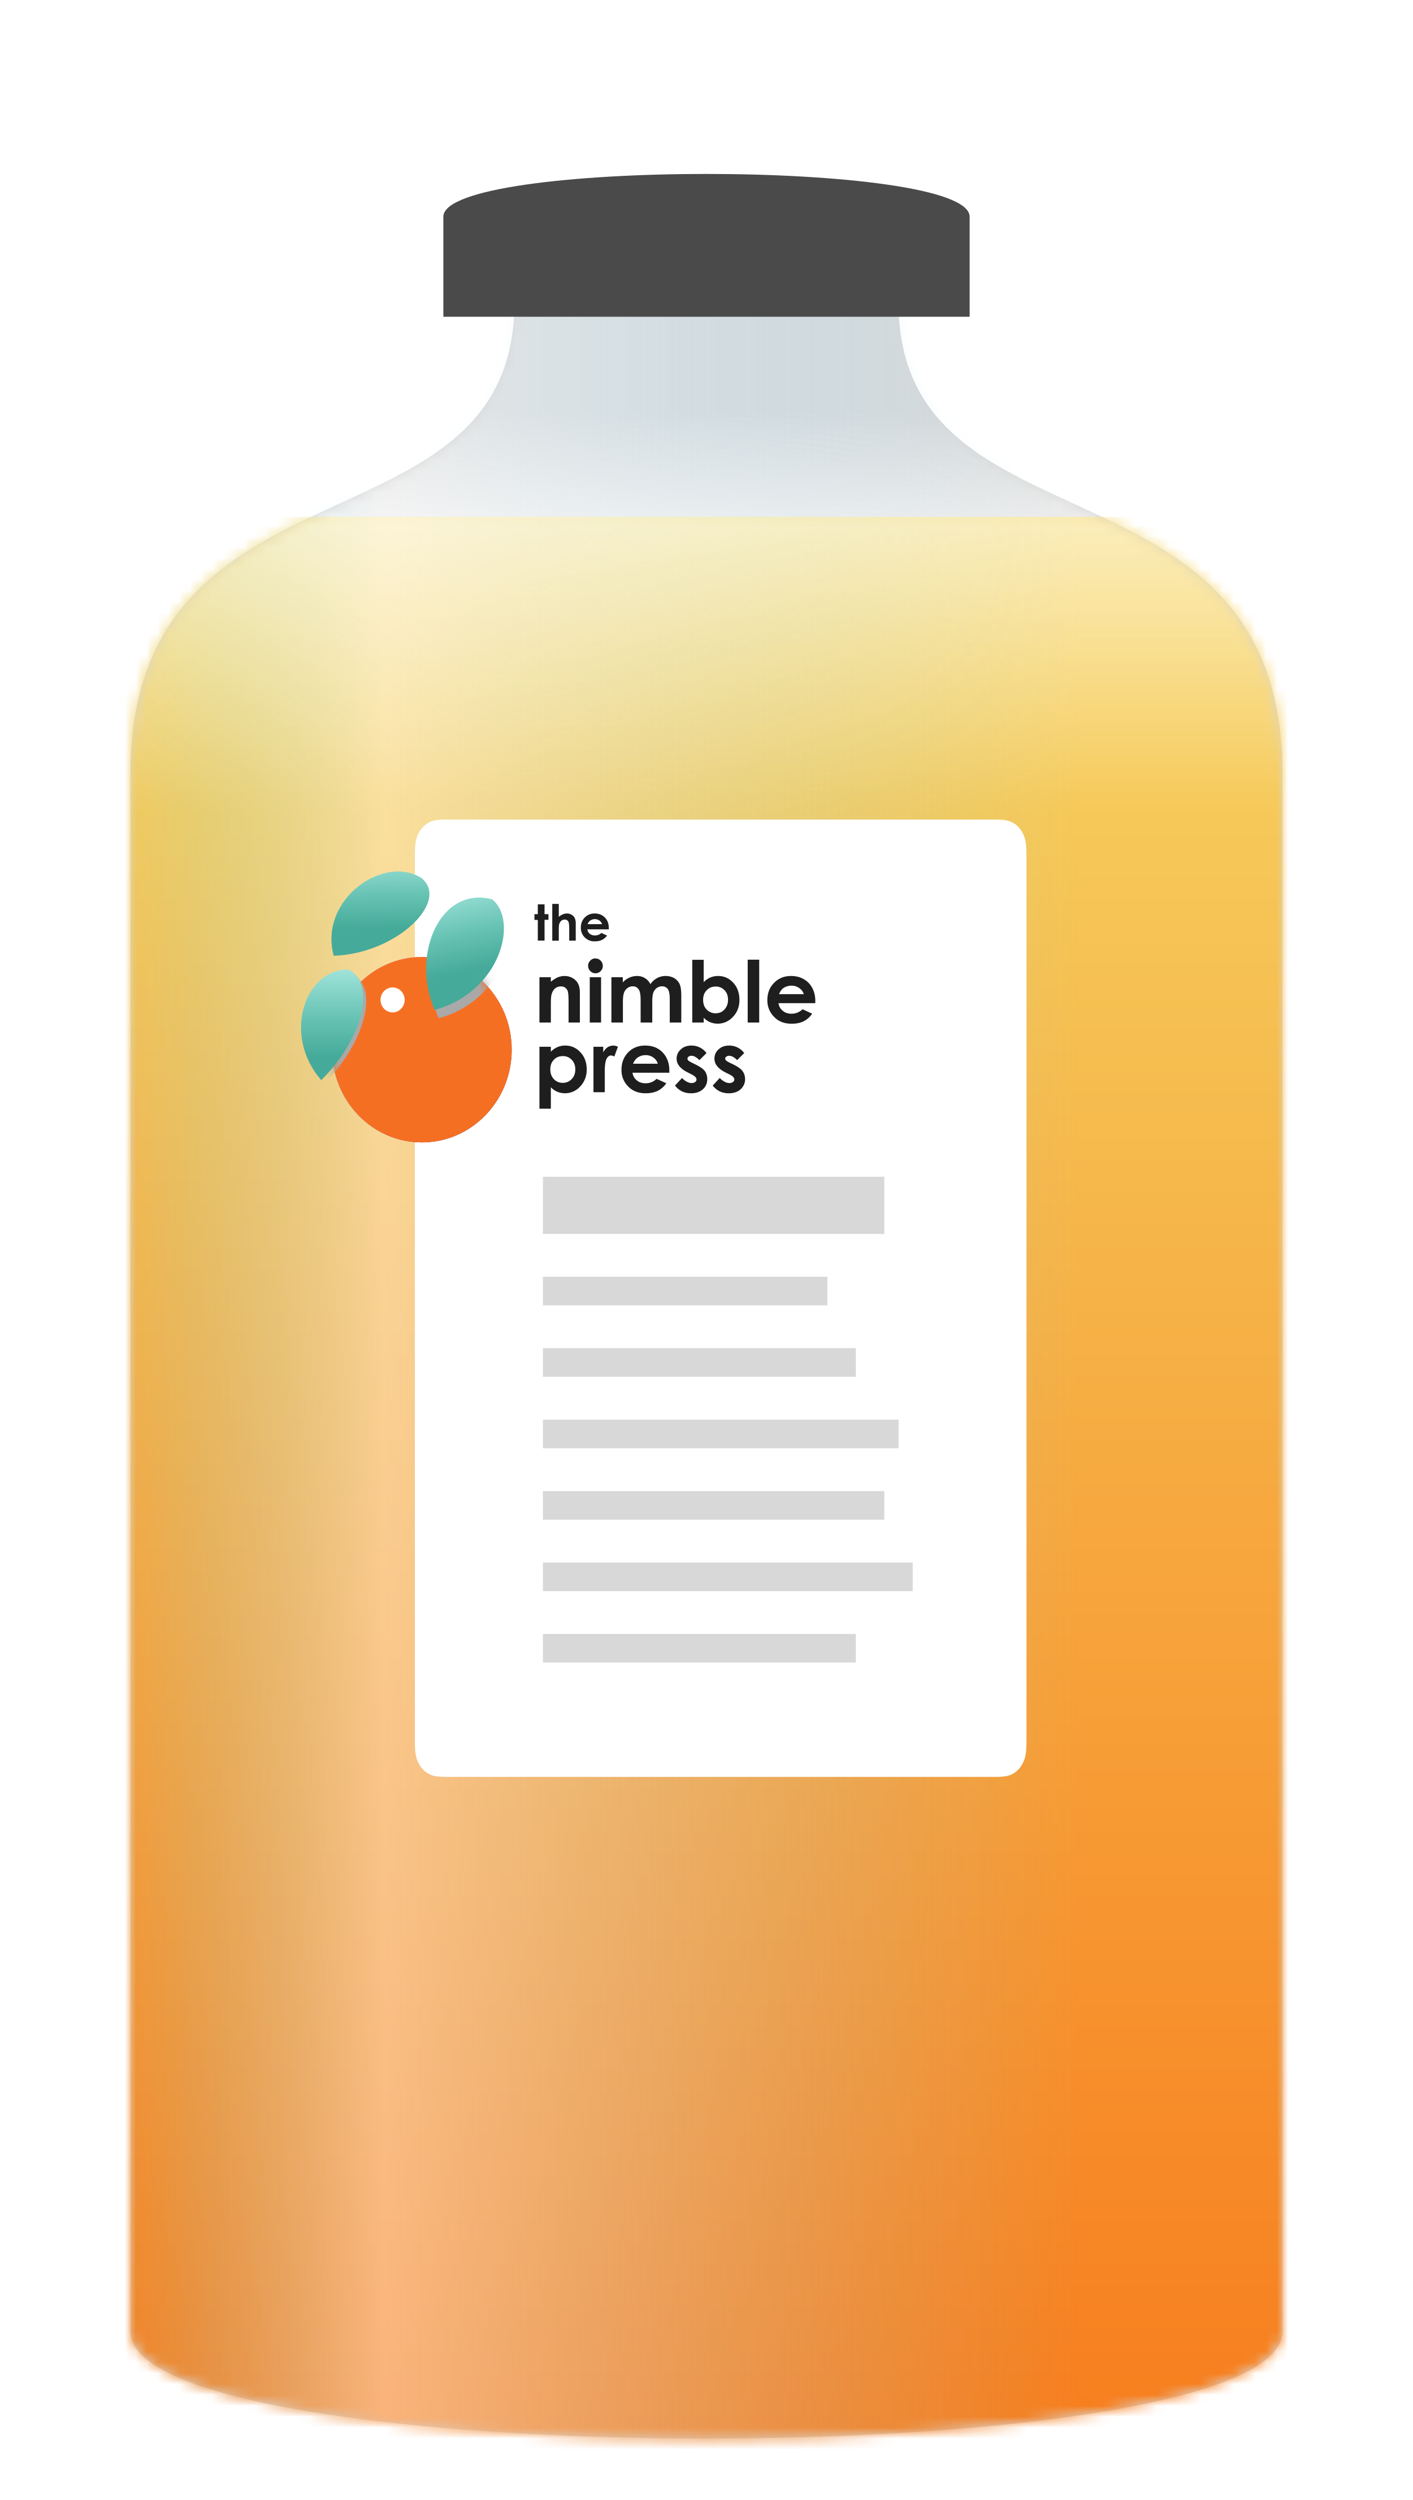 <svg xmlns="http://www.w3.org/2000/svg" xmlns:xlink="http://www.w3.org/1999/xlink" width="130" height="230" viewBox="0 0 130 230">
  <defs>
    <filter id="filter-1" width="133%" height="117.2%" x="-16.5%" y="-6%" filterUnits="objectBoundingBox">
      <feOffset dy="5" in="SourceAlpha" result="shadowOffsetOuter1"/>
      <feGaussianBlur in="shadowOffsetOuter1" result="shadowBlurOuter1" stdDeviation="5"/>
      <feColorMatrix in="shadowBlurOuter1" result="shadowMatrixOuter1" values="0 0 0 0 0 0 0 0 0 0 0 0 0 0 0 0 0 0 0.2 0"/>
      <feMerge>
        <feMergeNode in="shadowMatrixOuter1"/>
        <feMergeNode in="SourceGraphic"/>
      </feMerge>
    </filter>
    <path id="path-2" d="M35.33 0C35.33 23.66 0 13.14 0 43.38v143.27c0 13.15 106 13.15 106 0V43.38C106 13.14 70.67 23.66 70.67 0H35.33z"/>
    <linearGradient id="linearGradient-4" x1="50%" x2="50%" y1="0%" y2="100%">
      <stop offset="0%" stop-color="#F6D663"/>
      <stop offset="100%" stop-color="#F77C1C"/>
    </linearGradient>
    <linearGradient id="linearGradient-5" x1="0%" x2="79.82%" y1="40.97%" y2="40.97%">
      <stop offset="0%" stop-color="#55DFFF" stop-opacity="0"/>
      <stop offset="29.23%" stop-color="#FFF" stop-opacity=".55"/>
      <stop offset="100%" stop-color="#77DBFF" stop-opacity="0"/>
    </linearGradient>
    <linearGradient id="linearGradient-6" x1="39.91%" x2="39.91%" y1="5.86%" y2="24.04%">
      <stop offset="0%" stop-color="#FFF" stop-opacity="0"/>
      <stop offset="29.23%" stop-color="#FFF" stop-opacity=".55"/>
      <stop offset="100%" stop-color="#FFF" stop-opacity="0"/>
    </linearGradient>
    <path id="path-7" d="M-3.93-2.63h115.16V199.8H-3.93z"/>
    <radialGradient id="radialGradient-8" cx="29.05%" cy="18.64%" r="86.61%" fx="29.05%" fy="18.64%" gradientTransform="matrix(.487 .846 -.874 .471 .31 -.15)">
      <stop offset="0%" stop-color="#CEAAF4"/>
      <stop offset="50.84%" stop-color="#9C75C5"/>
      <stop offset="100%" stop-color="#5C3586"/>
    </radialGradient>
    <ellipse id="path-9" cx="8.26" cy="8.53" rx="8.26" ry="8.53"/>
    <linearGradient id="linearGradient-11" x1="50%" x2="62.81%" y1="0%" y2="67.01%">
      <stop offset="0%" stop-color="#9FE3DA"/>
      <stop offset="56.36%" stop-color="#66C2B3"/>
      <stop offset="100%" stop-color="#45AA99"/>
    </linearGradient>
    <linearGradient id="linearGradient-12" x1="50%" x2="50%" y1="0%" y2="79.54%">
      <stop offset="0%" stop-color="#9FE3DA"/>
      <stop offset="56.36%" stop-color="#66C2B3"/>
      <stop offset="100%" stop-color="#45AA99"/>
    </linearGradient>
    <path id="path-13" d="M.53 6.8h1.05v.42c.24-.2.46-.33.65-.41.2-.08.4-.12.6-.12.41 0 .77.14 1.06.43.24.25.36.61.36 1.1v2.75H3.21V9.14c0-.5-.02-.83-.06-1a.68.68 0 0 0-.24-.37.66.66 0 0 0-.41-.12c-.22 0-.4.07-.55.2-.16.15-.26.35-.32.6-.03.13-.05.41-.05.85v1.67H.53V6.8zm5.15-1.72c.19 0 .35.06.48.2.13.13.2.3.2.48 0 .19-.07.35-.2.48a.64.64 0 0 1-.47.2.65.65 0 0 1-.48-.2.67.67 0 0 1-.2-.5c0-.18.07-.34.2-.47.13-.13.29-.2.47-.2zM5.16 6.8H6.2v4.17H5.16V6.8zm2 0H8.2v.48a1.76 1.76 0 0 1 1.32-.59 1.34 1.34 0 0 1 1.22.75 1.68 1.68 0 0 1 2.2-.55c.23.15.39.33.49.55.1.22.15.58.15 1.08v2.45h-1.06V8.86c0-.48-.06-.8-.18-.97-.12-.16-.3-.25-.53-.25a.81.81 0 0 0-.49.16.9.9 0 0 0-.31.42c-.07.18-.1.47-.1.87v1.88H9.84V8.95c0-.37-.03-.64-.08-.81a.73.73 0 0 0-.25-.38.66.66 0 0 0-.4-.12.8.8 0 0 0-.48.16.93.93 0 0 0-.32.43c-.07.19-.1.48-.1.89v1.85H7.15V6.8zm8.48-1.61v2.07a1.78 1.78 0 0 1 1.33-.57c.54 0 1 .2 1.39.62.38.41.57.94.57 1.58 0 .63-.2 1.15-.6 1.56a1.87 1.87 0 0 1-2.07.5c-.21-.08-.42-.22-.62-.42v.44h-1.05V5.2h1.05zm1.1 2.47c-.33 0-.6.11-.82.34-.22.22-.33.51-.33.88s.1.67.33.9c.22.23.5.34.82.34.32 0 .6-.11.81-.35.22-.23.33-.53.33-.89s-.1-.65-.32-.88a1.08 1.08 0 0 0-.82-.34zm2.95-2.47h1.06v5.78h-1.06V5.2zm6.21 4h-3.38c.05.3.18.53.4.7.2.18.47.27.8.27.4 0 .73-.14 1.02-.41l.88.41a2.1 2.1 0 0 1-.79.7c-.3.15-.67.22-1.1.22-.66 0-1.2-.2-1.6-.62a2.1 2.1 0 0 1-.63-1.55c0-.64.2-1.17.62-1.59.41-.42.93-.63 1.55-.63.66 0 1.2.21 1.62.63.4.42.62.98.62 1.67v.2zm-1.05-.83c-.07-.23-.21-.42-.42-.56a1.2 1.2 0 0 0-.7-.22c-.3 0-.56.08-.78.24-.14.1-.27.29-.38.54h2.28zM1.58 13.2v.46a1.78 1.78 0 0 1 1.33-.57c.54 0 1 .2 1.39.62.38.4.58.94.58 1.58 0 .62-.2 1.14-.6 1.56a1.87 1.87 0 0 1-2.08.5c-.21-.08-.42-.22-.62-.42v1.97H.53v-5.7h1.05zm1.1.86c-.33 0-.6.1-.82.33-.22.23-.33.52-.33.89s.11.67.33.9c.22.23.5.34.82.34.33 0 .6-.12.82-.35.22-.23.33-.53.33-.89s-.11-.65-.33-.88a1.08 1.08 0 0 0-.82-.34zm2.82-.86h.9v.52c.1-.2.23-.36.4-.47a.94.94 0 0 1 .95-.05l-.33.9a.73.73 0 0 0-.3-.1c-.16 0-.3.1-.41.3-.11.2-.17.6-.17 1.18v1.9H5.5v-4.18zm6.98 2.39H9.09c.05.3.18.53.4.7.2.18.48.27.8.27.4 0 .74-.14 1.02-.41l.89.41a2.1 2.1 0 0 1-.8.7c-.3.14-.67.22-1.1.22-.65 0-1.19-.2-1.6-.62a2.1 2.1 0 0 1-.62-1.55c0-.64.2-1.17.62-1.6.4-.41.93-.62 1.55-.62.66 0 1.2.2 1.61.63.41.42.62.98.62 1.67v.2zm-1.06-.83c-.07-.23-.2-.42-.41-.57a1.2 1.2 0 0 0-.71-.22c-.3 0-.55.09-.77.25-.14.1-.27.28-.39.54h2.28zm4.48-.98l-.65.65c-.27-.26-.5-.4-.73-.4a.46.46 0 0 0-.27.08.22.22 0 0 0-.1.19c0 .05.02.1.06.15.04.05.15.11.31.2l.39.19c.4.2.69.4.84.6.15.22.22.46.22.74 0 .37-.13.68-.4.93-.28.25-.65.37-1.1.37-.62 0-1.1-.24-1.47-.71l.65-.7c.12.14.26.25.43.34.17.09.31.13.44.13.14 0 .25-.03.34-.1.08-.06.12-.14.12-.23 0-.16-.15-.32-.46-.47l-.35-.18c-.68-.34-1.02-.76-1.02-1.27 0-.33.13-.62.39-.85.25-.24.58-.35.98-.35a1.71 1.71 0 0 1 1.38.69zm3.47 0l-.65.65c-.26-.26-.5-.4-.72-.4a.46.46 0 0 0-.28.08.22.22 0 0 0-.1.19c0 .05.02.1.07.15.04.05.14.11.31.2l.39.19c.4.2.68.4.83.6.15.22.23.46.23.74 0 .37-.14.68-.41.93-.27.25-.64.37-1.1.37-.61 0-1.1-.24-1.47-.71l.65-.7c.12.14.27.25.43.34.17.09.32.13.45.13s.25-.03.33-.1c.09-.06.13-.14.13-.23 0-.16-.15-.32-.46-.47l-.36-.18c-.67-.34-1.01-.76-1.01-1.27 0-.33.12-.62.38-.85.26-.24.58-.35.98-.35a1.71 1.71 0 0 1 1.38.69zM.38.1H1V1h.36v.52H1v1.91H.38V1.53H.07V1h.31V.1zM1.7.06h.61v1.19c.12-.1.24-.18.37-.23a.94.94 0 0 1 .36-.08c.25 0 .45.08.62.25.14.15.21.36.21.64v1.61h-.6V2.37c0-.28-.02-.47-.04-.57a.4.4 0 0 0-.14-.23.39.39 0 0 0-.24-.07.46.46 0 0 0-.32.12.65.65 0 0 0-.19.34c-.02.07-.03.24-.03.5v.98h-.6V.06zM6.91 2.4H4.94c.02.17.1.3.22.41.13.1.29.15.48.15.23 0 .42-.07.59-.23l.52.24c-.13.18-.29.31-.47.4-.18.09-.39.13-.64.13a1.23 1.23 0 0 1-1.3-1.27c0-.37.12-.68.36-.92.24-.25.55-.37.9-.37.4 0 .7.12.95.37.24.24.36.57.36.97v.12zm-.62-.48a.61.61 0 0 0-.24-.33.7.7 0 0 0-.41-.13.74.74 0 0 0-.45.14.8.8 0 0 0-.23.32H6.3z"/>
  </defs>
  <g id="Juice-bottle" fill="none" fill-rule="evenodd">
    <g id="Juice-bottle-with-label" transform="translate(12 11)">
      <g id="Juice-bottle" filter="url(#filter-1)">
        <g id="Group" transform="translate(0 11.83)">
          <mask id="mask-3" fill="#fff">
            <use xlink:href="#path-2"/>
          </mask>
          <use id="Bottle" fill="#D8D8D8" fill-rule="nonzero" xlink:href="#path-2"/>
          <g id="Orange-Juice" fill="url(#linearGradient-4)" fill-rule="nonzero" mask="url(#mask-3)">
            <path id="Juice-Color" d="M0 0h115v180H0z" transform="translate(-3.93 19.72)"/>
          </g>
          <g id="Glass-sheen" fill-rule="nonzero" mask="url(#mask-3)">
            <use fill="url(#linearGradient-5)" fill-opacity=".75" xlink:href="#path-7"/>
            <use style="mix-blend-mode:screen" fill="url(#linearGradient-6)" xlink:href="#path-7"/>
          </g>
        </g>
        <path id="Path-2" fill="#4A4A4A" fill-rule="nonzero" d="M28.79 3.94c0-5.25 48.42-5.25 48.42 0v9.2H28.79v-9.2z"/>
      </g>
      <g id="Bottle-label" transform="translate(15.7 64.4)">
        <path id="Combined-Shape" fill="#FFF" fill-rule="nonzero" d="M13.35 0h50.5c1 0 1.37.12 1.74.35.37.23.65.57.85 1 .2.42.3.85.3 2.02V84.7c0 1.17-.1 1.6-.3 2.02-.2.43-.48.77-.85 1-.37.23-.73.35-1.73.35h-50.5c-1 0-1.37-.12-1.74-.35a2.25 2.25 0 0 1-.85-1c-.2-.42-.3-.85-.3-2.02V3.37c0-1.17.1-1.6.3-2.03.2-.42.48-.76.85-.99.37-.23.73-.35 1.73-.35z"/>
        <g id="Ingredients-list" fill="#D8D8D8" fill-rule="nonzero" transform="translate(22.25 32.86)">
          <path id="Rectangle-4" d="M0 0h31.41v5.26H0z"/>
          <path id="Rectangle-4-Copy" d="M0 9.2h26.17v2.63H0z"/>
          <path id="Rectangle-4-Copy-2" d="M0 15.77h28.79v2.63H0z"/>
          <path id="Rectangle-4-Copy-3" d="M0 22.35h32.72v2.63H0z"/>
          <path id="Rectangle-4-Copy-4" d="M0 28.92h31.41v2.63H0z"/>
          <path id="Rectangle-4-Copy-5" d="M0 35.49h34.02v2.63H0z"/>
          <path id="Rectangle-4-Copy-6" d="M0 42.06h28.79v2.63H0z"/>
        </g>
        <g id="Logo" transform="translate(0 3.94)">
          <g id="Logo-type-Copy-3">
            <g id="Logo-Copy-4">
              <g id="Fruit" transform="translate(2.86 8.7)">
                <mask id="mask-10" fill="#fff">
                  <use xlink:href="#path-9"/>
                </mask>
                <g id="Oval" fill-rule="nonzero">
                  <use fill="url(#radialGradient-8)" xlink:href="#path-9"/>
                  <use style="mix-blend-mode:color" fill="#F56F23" xlink:href="#path-9"/>
                </g>
                <path style="mix-blend-mode:multiply" id="Path-3-Copy-3" fill="#A9A9A9" fill-rule="nonzero" d="M15.1-4.68C10.37-5.95 7.58.4 9.8 5.64 15.84 4 17.57-2.64 15.1-4.68z" mask="url(#mask-10)"/>
                <path style="mix-blend-mode:multiply" id="Path-3-Copy-4" fill="#A9A9A9" fill-rule="nonzero" d="M1.75 1.4c-4.08 0-6.05 6.17-2.47 10.24C2.98 7.95 4.46 2.73 1.75 1.4z" mask="url(#mask-10)"/>
                <ellipse id="Oval-2" cx="5.56" cy="3.95" fill="#FFF" fill-rule="nonzero" mask="url(#mask-10)" rx="1.11" ry="1.15"/>
              </g>
              <path id="Path-3" fill="url(#linearGradient-11)" fill-rule="nonzero" d="M17.58 3.4c-4.73-1.26-7.51 4.99-5.3 10.17 6.04-1.63 7.76-8.17 5.3-10.18z"/>
              <path id="Path-3-Copy-2" fill="url(#linearGradient-11)" fill-rule="nonzero" d="M10.67 1C6.98-.85 1.43 4.12 3.56 9.15c5.66-.98 9.8-6.34 7.11-8.13z" transform="rotate(8 7.3 4.87)"/>
              <path id="Path-3-Copy" fill="url(#linearGradient-12)" fill-rule="nonzero" d="M4.34 9.85c-4.08 0-6.05 6.13-2.48 10.18 3.7-3.67 5.18-8.86 2.48-10.18z"/>
            </g>
            <g id="Logo/dark" transform="translate(21.4 3.76)">
              <mask id="mask-14" fill="#fff">
                <use xlink:href="#path-13"/>
              </mask>
              <use id="the-nimble-press" fill="#1E1E1E" xlink:href="#path-13"/>
            </g>
          </g>
        </g>
      </g>
    </g>
  </g>
</svg>
